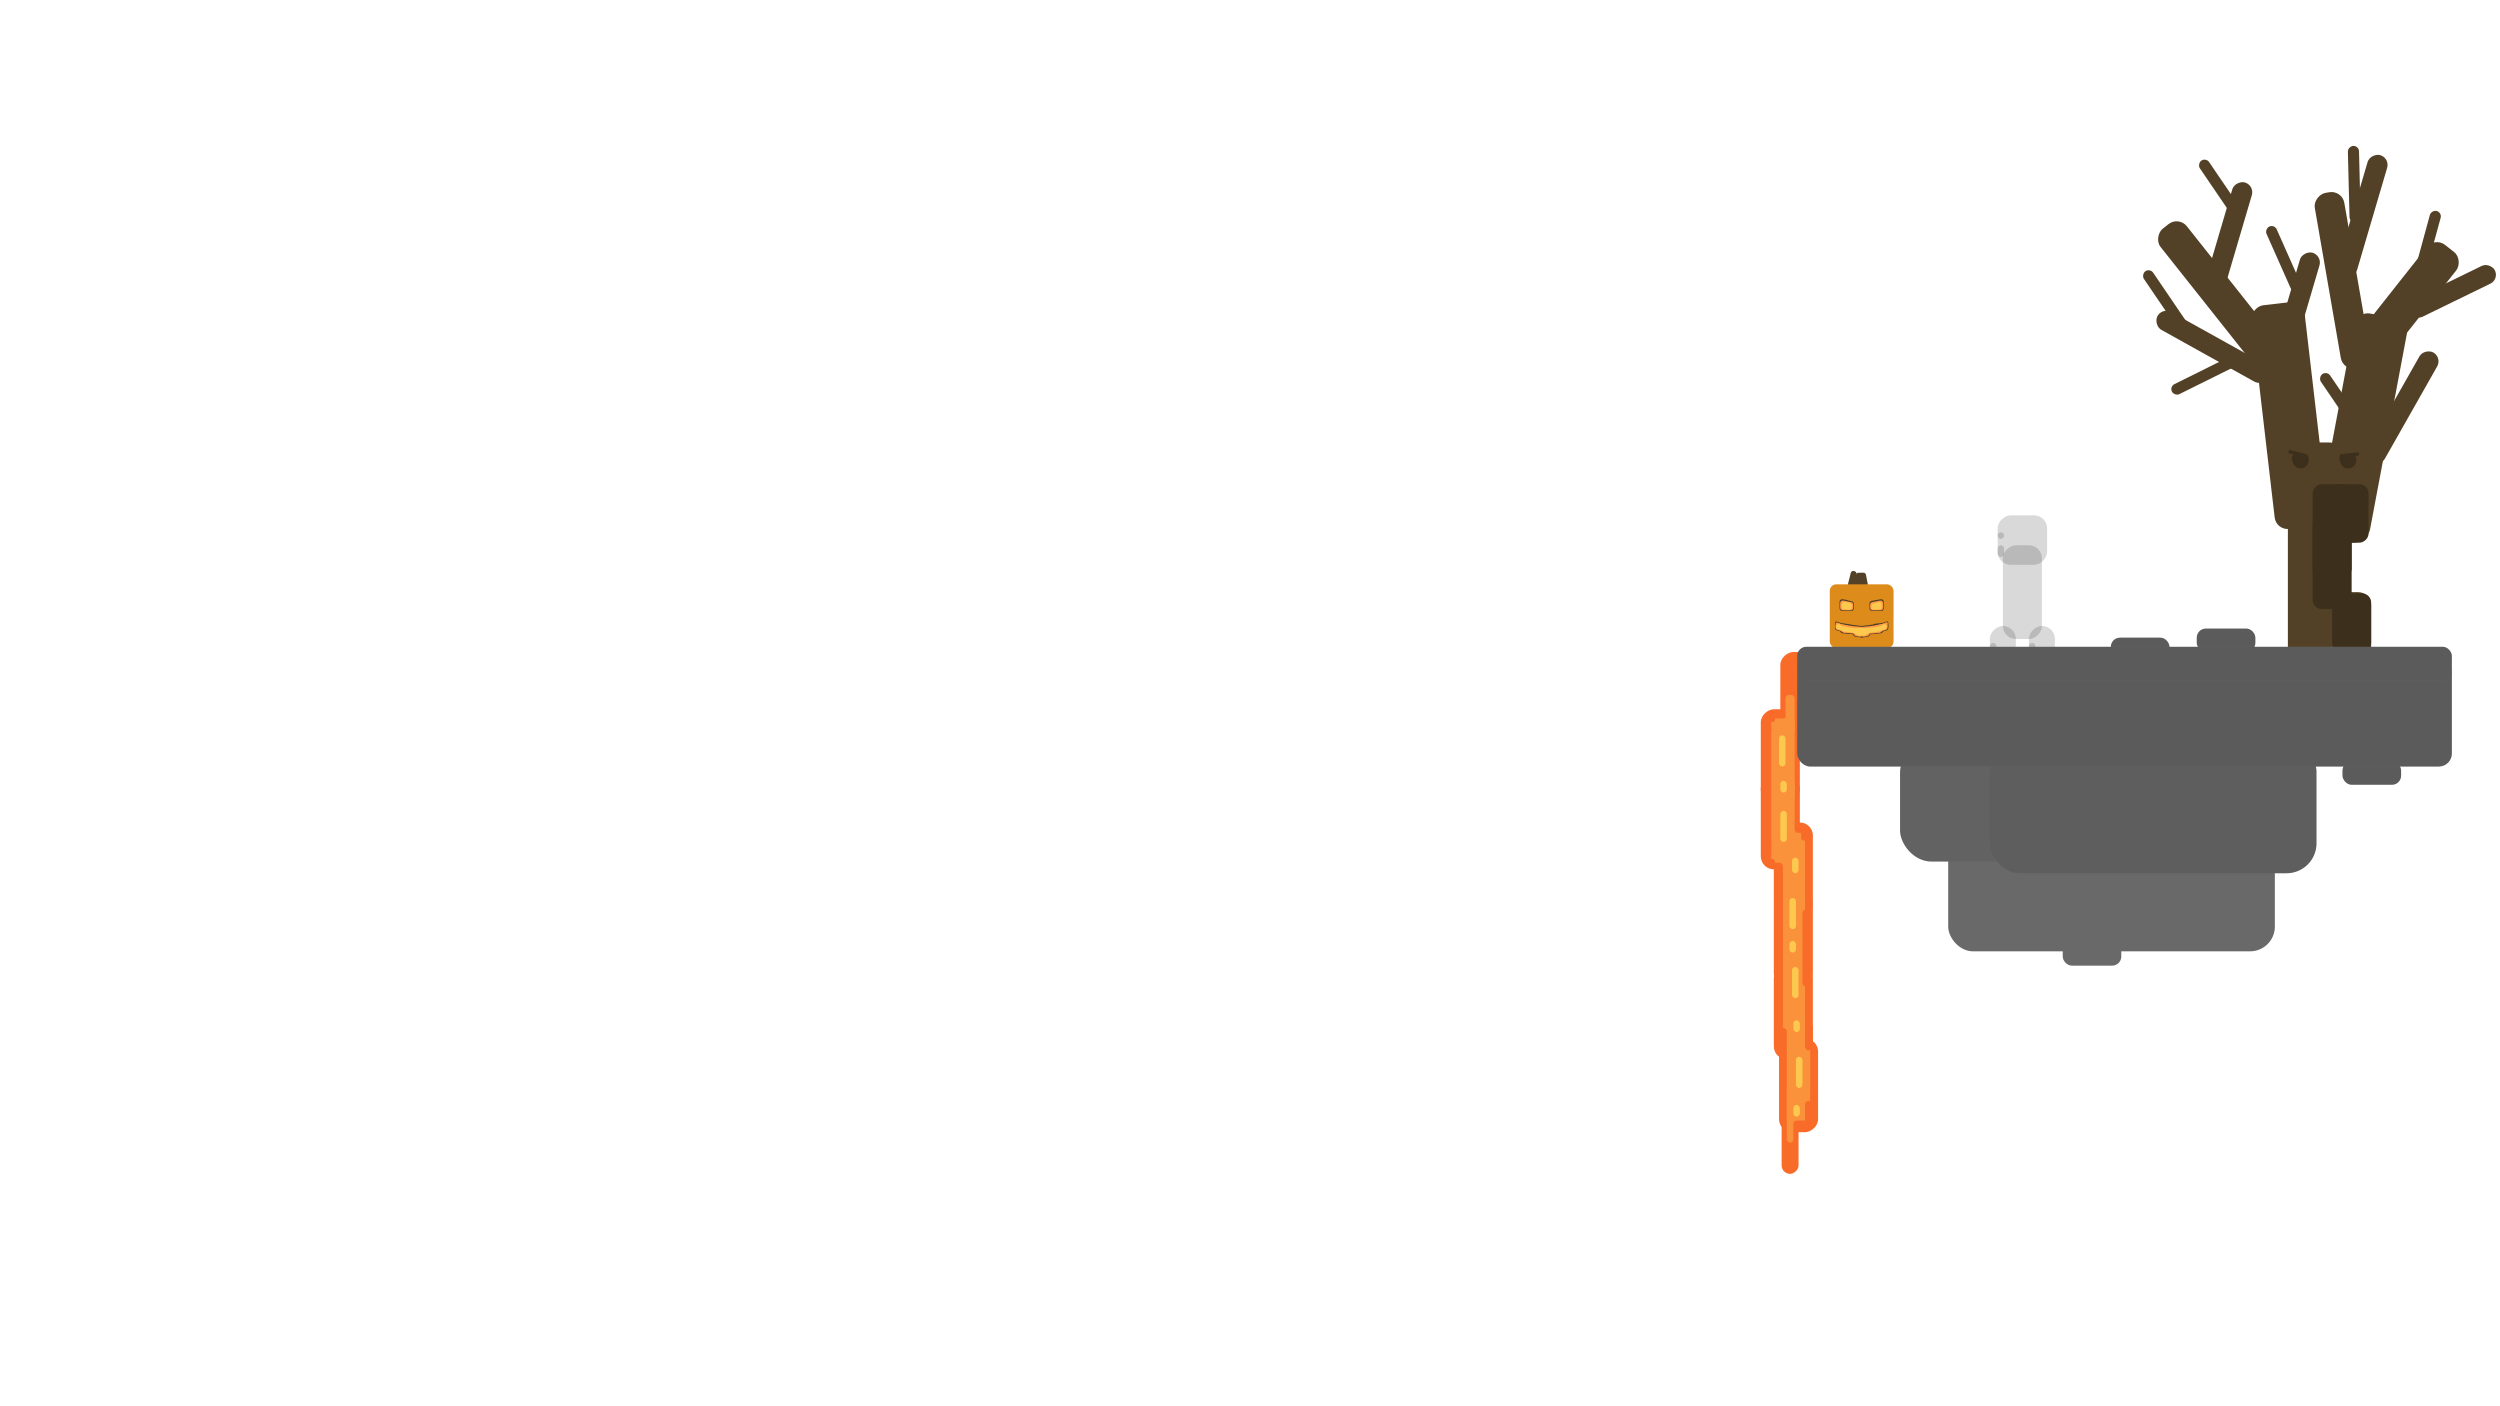 <svg width="1921" height="1080" viewBox="0 0 1921 1080" fill="none" xmlns="http://www.w3.org/2000/svg">
<rect x="1539" y="491" width="72" height="30" rx="10" transform="rotate(-90 1539 491)" fill="black" fill-opacity="0.15"/>
<rect x="1535" y="434" width="38" height="38" rx="10" transform="rotate(-90 1535 434)" fill="black" fill-opacity="0.15"/>
<rect x="1529" y="505" width="24" height="20" rx="10" transform="rotate(-90 1529 505)" fill="black" fill-opacity="0.15"/>
<rect x="1559" y="505" width="24" height="20" rx="10" transform="rotate(-90 1559 505)" fill="black" fill-opacity="0.15"/>
<rect x="1529" y="499" width="5" height="5" rx="2.5" transform="rotate(-90 1529 499)" fill="black" fill-opacity="0.15"/>
<rect x="1535" y="414" width="5" height="5" rx="2.5" transform="rotate(-90 1535 414)" fill="black" fill-opacity="0.15"/>
<rect x="1535" y="428" width="9" height="5" rx="2.5" transform="rotate(-90 1535 428)" fill="black" fill-opacity="0.15"/>
<rect x="1559" y="499" width="5" height="5" rx="2.5" transform="rotate(-90 1559 499)" fill="black" fill-opacity="0.15"/>
<rect x="1758" y="513" width="173" height="42" rx="10" transform="rotate(-90 1758 513)" fill="#534127"/>
<rect x="1777" y="417" width="62" height="42" rx="10" transform="rotate(-90 1777 417)" fill="#534127"/>
<rect x="1780" y="517" width="62" height="42" rx="10" transform="rotate(-90 1780 517)" fill="#534127"/>
<rect x="1749.01" y="407.582" width="173" height="41" rx="10" transform="rotate(-96.643 1749.01 407.582)" fill="#534127"/>
<rect x="1779" y="409.014" width="173" height="41" rx="10" transform="rotate(-79.339 1779 409.014)" fill="#534127"/>
<rect x="1826.64" y="284.625" width="28.852" height="108" rx="10" transform="rotate(-141.684 1826.64 284.625)" fill="#534127"/>
<rect x="1744.91" y="296.583" width="146.297" height="25.69" rx="10" transform="rotate(-128.421 1744.91 296.583)" fill="#534127"/>
<rect x="1800.38" y="284.916" width="137" height="23" rx="10" transform="rotate(-99.828 1800.38 284.916)" fill="#534127"/>
<rect x="1794" y="210.316" width="97.274" height="15.67" rx="7.835" transform="rotate(-73.599 1794 210.316)" fill="#534127"/>
<rect x="1693" y="221.193" width="86.722" height="15.67" rx="7.835" transform="rotate(-73.599 1693 221.193)" fill="#534127"/>
<rect x="1661.62" y="236" width="97.274" height="15.67" rx="7.835" transform="rotate(29.105 1661.62 236)" fill="#534127"/>
<rect x="1742" y="285.316" width="97.274" height="15.67" rx="7.835" transform="rotate(-73.599 1742 285.316)" fill="#534127"/>
<rect x="1815" y="351.623" width="97.274" height="15.67" rx="7.835" transform="rotate(-60.453 1815 351.623)" fill="#534127"/>
<rect x="1718.43" y="170.575" width="54.126" height="8.566" rx="4.283" transform="rotate(-124.215 1718.43 170.575)" fill="#534127"/>
<rect x="1761.83" y="225.259" width="54.126" height="8.566" rx="4.283" transform="rotate(-113.951 1761.83 225.259)" fill="#534127"/>
<rect x="1675.43" y="255.575" width="54.126" height="8.566" rx="4.283" transform="rotate(-124.215 1675.43 255.575)" fill="#534127"/>
<rect x="1805.47" y="171.045" width="58.85" height="8.566" rx="4.283" transform="rotate(-91.432 1805.47 171.045)" fill="#534127"/>
<rect x="1777" y="468" width="72" height="30" rx="7" transform="rotate(-90 1777 468)" fill="#3C2F1C"/>
<rect x="1777" y="444" width="72" height="30" rx="7" transform="rotate(-90 1777 444)" fill="#3C2F1C"/>
<rect x="1790" y="417" width="45" height="30" rx="7" transform="rotate(-90 1790 417)" fill="#3C2F1C"/>
<rect x="1792" y="501" width="45" height="30" rx="7" transform="rotate(-90 1792 501)" fill="#3C2F1C"/>
<path d="M1767.79 360C1764.97 360 1762.5 358.098 1761.78 355.369L1761.04 352.559C1760.72 351.339 1761.24 350.054 1762.33 349.404C1762.77 349.14 1763.27 349 1763.79 349H1771C1772.66 349 1774 350.343 1774 352V353.788C1774 357.219 1771.22 360 1767.79 360Z" fill="#3C2F1C"/>
<path d="M1759.46 348.469C1759.18 348.397 1758.93 348.238 1758.74 348.014L1758.56 347.789C1757.85 346.918 1758.58 345.627 1759.69 345.78L1772.3 349.03C1772.69 349.131 1772.92 349.526 1772.82 349.915C1772.55 350.95 1771.5 351.573 1770.46 351.306L1759.46 348.469Z" fill="#3C2F1C"/>
<path d="M1811.43 350.294C1811.72 350.264 1811.99 350.143 1812.2 349.949L1812.42 349.754C1813.25 348.998 1812.72 347.614 1811.6 347.599L1798.65 348.939C1798.25 348.981 1797.96 349.337 1798 349.736C1798.11 350.8 1799.06 351.573 1800.13 351.463L1811.43 350.294Z" fill="#3C2F1C"/>
<path d="M1804.29 360C1801.47 360 1799 358.098 1798.28 355.369L1797.54 352.559C1797.22 351.339 1797.74 350.054 1798.83 349.404C1799.27 349.14 1799.77 349 1800.29 349H1807.5C1809.16 349 1810.5 350.343 1810.5 352V353.788C1810.5 357.219 1807.72 360 1804.29 360Z" fill="#3C2F1C"/>
<rect x="1811.43" y="334.575" width="54.126" height="8.566" rx="4.283" transform="rotate(-124.215 1811.43 334.575)" fill="#534127"/>
<rect x="1854" y="213.214" width="54.126" height="8.566" rx="4.283" transform="rotate(-74.728 1854 213.214)" fill="#534127"/>
<rect x="1848" y="233.096" width="73.204" height="15.161" rx="7.581" transform="rotate(-26.005 1848 233.096)" fill="#534127"/>
<rect x="1667" y="297.074" width="54.126" height="8.566" rx="4.283" transform="rotate(-26.409 1667 297.074)" fill="#534127"/>
<rect x="1368" y="573" width="72" height="30" rx="10" transform="rotate(-90 1368 573)" fill="#F96B29"/>
<rect x="1353" y="617" width="72" height="30" rx="10" transform="rotate(-90 1353 617)" fill="#F96B29"/>
<rect x="1353" y="668" width="72" height="30" rx="10" transform="rotate(-90 1353 668)" fill="#F96B29"/>
<rect x="1363" y="704" width="72" height="30" rx="10" transform="rotate(-90 1363 704)" fill="#F96B29"/>
<rect x="1363" y="758" width="72" height="30" rx="10" transform="rotate(-90 1363 758)" fill="#F96B29"/>
<rect x="1363" y="814" width="72" height="30" rx="10" transform="rotate(-90 1363 814)" fill="#F96B29"/>
<rect x="1367" y="870" width="72" height="30" rx="10" transform="rotate(-90 1367 870)" fill="#F96B29"/>
<rect x="1369" y="902" width="49" height="13" rx="6.5" transform="rotate(-90 1369 902)" fill="#F96B29"/>
<rect x="1368" y="637" width="19" height="89" rx="2.5" fill="#F9923B"/>
<rect x="1358" y="599" width="21" height="64" rx="2.5" fill="#F9923B"/>
<rect x="1358" y="551" width="21" height="66" rx="2.5" fill="#F9923B"/>
<rect x="1368" y="623" width="5" height="24" rx="2.5" fill="#FDC84E"/>
<rect x="1377" y="659" width="5" height="12" rx="2.5" fill="#FDC84E"/>
<rect x="1373" y="834" width="5" height="44" rx="2.5" fill="#F9923B"/>
<rect x="1368" y="718" width="19" height="60" rx="2.5" fill="#F9923B"/>
<rect x="1373" y="804" width="18" height="59" rx="2.5" fill="#F9923B"/>
<rect x="1368" y="772" width="19" height="37" rx="2.5" fill="#F9923B"/>
<rect x="1377" y="743" width="5" height="24" rx="2.5" fill="#FDC84E"/>
<rect x="1380" y="812" width="5" height="24" rx="2.5" fill="#FDC84E"/>
<rect x="1367" y="565" width="5" height="24" rx="2.5" fill="#FDC84E"/>
<rect x="1356" y="555" width="5" height="100" rx="2.5" fill="#F96B29"/>
<rect x="1365" y="663" width="5" height="135" rx="2.5" fill="#F96B29"/>
<rect x="1372" y="534" width="7" height="30" rx="2.5" fill="#F9923B"/>
<rect x="1375" y="690" width="5" height="24" rx="2.5" fill="#FDC84E"/>
<rect x="1387" y="846" width="5" height="20" rx="2.5" fill="#F96B29"/>
<rect x="1378" y="861" width="11" height="5" rx="2.5" fill="#F96B29"/>
<rect x="1387" y="787" width="6" height="20" rx="2.5" fill="#F96B29"/>
<rect x="1385" y="699" width="5" height="59" rx="2.5" fill="#F96B29"/>
<rect x="1356" y="645" width="5" height="20" rx="2.5" fill="#F96B29"/>
<rect x="1359" y="660" width="5" height="7" rx="2.5" fill="#F96B29"/>
<rect x="1359" y="548" width="5" height="7" rx="2.5" fill="#F96B29"/>
<rect x="1379" y="635" width="12" height="5" rx="2.5" fill="#F96B29"/>
<rect x="1384" y="636" width="4" height="10" rx="2" fill="#F96B29"/>
<rect x="1356" y="549" width="5" height="16" rx="2.5" fill="#F96B29"/>
<rect x="1360" y="549" width="12" height="3" rx="1.5" fill="#F96B29"/>
<rect x="1366" y="790" width="7" height="22" rx="2.5" fill="#F96B29"/>
<rect x="1378" y="849" width="5" height="9" rx="2.5" fill="#FDC84E"/>
<rect x="1378" y="784" width="5" height="9" rx="2.5" fill="#FDC84E"/>
<rect x="1375" y="723" width="5" height="9" rx="2.5" fill="#FDC84E"/>
<rect x="1368" y="600" width="5" height="9" rx="2.5" fill="#FDC84E"/>
<rect x="1391" y="838" width="5" height="20" rx="2.5" fill="#F96B29"/>
<rect x="1585" y="724" width="45" height="18" rx="7" fill="#696969"/>
<rect x="1688" y="483" width="45" height="18" rx="7" fill="#818181"/>
<rect x="1688" y="483" width="45" height="18" rx="7" fill="black" fill-opacity="0.3"/>
<rect x="1800" y="585" width="45" height="18" rx="7" fill="#818181"/>
<rect x="1800" y="585" width="45" height="18" rx="7" fill="black" fill-opacity="0.3"/>
<rect x="1497" y="639" width="251" height="92" rx="19" fill="#696969"/>
<rect x="1460" y="570" width="251" height="92" rx="24" fill="#7A7A7A"/>
<rect x="1460" y="570" width="251" height="92" rx="24" fill="black" fill-opacity="0.2"/>
<rect x="1529" y="570" width="251" height="101" rx="23" fill="#686868"/>
<rect x="1529" y="570" width="251" height="101" rx="23" fill="black" fill-opacity="0.1"/>
<rect x="1622" y="490" width="45" height="18" rx="7" fill="#818181"/>
<rect x="1622" y="490" width="45" height="18" rx="7" fill="black" fill-opacity="0.3"/>
<rect x="1381" y="508" width="503" height="81" rx="10" fill="#818181"/>
<rect x="1381" y="508" width="503" height="81" rx="10" fill="black" fill-opacity="0.3"/>
<path d="M1431.83 440.043C1432.8 440.031 1433.63 440.713 1433.82 441.662L1434.56 445.511L1435.17 448.647C1435.41 449.872 1434.48 451.013 1433.23 451.027L1431.63 451.046L1428.13 451.086C1427.02 451.099 1426.12 450.214 1426.1 449.109L1426.06 445.609L1426.02 442.11C1426.01 441.005 1426.9 440.099 1428 440.087L1431.5 440.046L1431.83 440.043Z" fill="#534127"/>
<path d="M1420.48 453.984C1419.54 453.619 1419.02 452.611 1419.26 451.633L1420.76 445.672L1422.13 440.198C1422.43 439.031 1423.68 438.385 1424.8 438.821L1425.29 439.013C1425.95 439.268 1426.42 439.851 1426.54 440.546L1427.12 443.981L1428.35 448.039C1428.48 448.467 1428.46 448.927 1428.3 449.345L1426.44 454.152C1426.04 455.182 1424.88 455.692 1423.85 455.292L1420.67 454.057L1420.48 453.984Z" fill="#534127"/>
<rect x="1406" y="449" width="49" height="49" rx="5" fill="#DD8C1B"/>
<path d="M1414 482C1414 480.895 1414.9 480 1416 480H1422.5L1430.25 480.969C1430.42 480.99 1430.58 480.99 1430.75 480.969L1438.5 480H1445C1446.1 480 1447 480.895 1447 482V484.674C1447 485.708 1446.21 486.572 1445.18 486.665L1430.68 487.984C1430.56 487.994 1430.44 487.994 1430.32 487.984L1415.82 486.665C1414.79 486.572 1414 485.708 1414 484.674V482Z" fill="#534127"/>
<path d="M1410 480.735C1410 479.739 1410.73 478.895 1411.72 478.755L1413.2 478.543C1413.4 478.514 1413.6 478.516 1413.8 478.547L1421.31 479.733C1422.28 479.887 1423 480.725 1423 481.709V482V482.558C1423 483.419 1422.45 484.184 1421.63 484.456L1417.59 485.804C1417.2 485.932 1416.79 485.941 1416.41 485.83L1411.45 484.414C1410.59 484.169 1410 483.384 1410 482.491V480.735Z" fill="#534127"/>
<path d="M1410 478.477C1410 477.77 1410.71 477.286 1411.37 477.549L1413.86 478.542C1414.45 478.778 1414.67 479.497 1414.32 480.025L1413.3 481.555C1413.11 481.833 1412.8 482 1412.46 482H1411C1410.45 482 1410 481.552 1410 481V478.477Z" fill="#534127"/>
<path d="M1446.68 480.025C1446.33 479.497 1446.55 478.778 1447.14 478.542L1449.63 477.549C1450.29 477.286 1451 477.77 1451 478.477V481C1451 481.552 1450.55 482 1450 482H1448.54C1448.2 482 1447.89 481.833 1447.7 481.555L1446.68 480.025Z" fill="#534127"/>
<path d="M1438.69 480.886C1438.88 480.056 1439.57 479.433 1440.41 479.334L1447.24 478.53C1447.41 478.51 1447.59 478.512 1447.76 478.537L1449.28 478.755C1450.27 478.895 1451 479.739 1451 480.735V482.523C1451 483.401 1450.43 484.176 1449.59 484.434L1445.09 485.819C1444.7 485.937 1444.3 485.937 1443.91 485.819L1439.76 484.543C1438.77 484.236 1438.17 483.215 1438.4 482.198L1438.69 480.886Z" fill="#534127"/>
<path d="M1424 487C1424 485.895 1424.9 485 1426 485H1435C1436.1 485 1437 485.895 1437 487V487.284C1437 488.271 1436.28 489.111 1435.3 489.261L1430.8 489.953C1430.6 489.984 1430.4 489.984 1430.2 489.953L1425.7 489.261C1424.72 489.111 1424 488.271 1424 487.284V487Z" fill="#534127"/>
<path d="M1413.5 462.397C1413.5 461.149 1414.63 460.206 1415.86 460.429L1419 461L1423.03 462.098C1423.9 462.336 1424.5 463.126 1424.5 464.028V464.5V467.5C1424.5 468.605 1423.6 469.5 1422.5 469.5H1418.5H1415.5C1414.4 469.5 1413.5 468.605 1413.5 467.5V464V462.397Z" fill="#534127"/>
<path d="M1436.5 463.669C1436.5 462.703 1437.19 461.875 1438.14 461.702L1442 461L1445.14 460.429C1446.37 460.206 1447.5 461.149 1447.5 462.397V464V467.5C1447.5 468.605 1446.6 469.5 1445.5 469.5H1442H1438.5C1437.4 469.5 1436.5 468.605 1436.5 467.5V464V463.669Z" fill="#534127"/>
<path d="M1414 463.44C1414 462.178 1415.15 461.231 1416.39 461.478L1422.39 462.678C1423.33 462.865 1424 463.686 1424 464.64V467C1424 468.105 1423.1 469 1422 469H1416C1414.9 469 1414 468.105 1414 467V463.44Z" fill="#FE9A42"/>
<path d="M1410.94 480.078C1411.14 479.184 1412.06 478.646 1412.94 478.908L1421.16 481.362C1421.8 481.552 1422.18 482.204 1422.04 482.855C1421.89 483.541 1421.21 483.973 1420.52 483.821L1412.14 481.961C1411.29 481.772 1410.76 480.929 1410.94 480.078Z" fill="#FE9A42"/>
<path d="M1449.53 480.155C1449.33 479.261 1448.41 478.723 1447.54 478.985L1439.31 481.439C1438.67 481.629 1438.29 482.281 1438.43 482.932C1438.59 483.618 1439.27 484.05 1439.95 483.898L1448.33 482.037C1449.18 481.849 1449.72 481.006 1449.53 480.155Z" fill="#FE9A42"/>
<path d="M1437 464.64C1437 463.686 1437.67 462.865 1438.61 462.678L1444.61 461.478C1445.85 461.231 1447 462.178 1447 463.44V467C1447 468.105 1446.1 469 1445 469H1439C1437.9 469 1437 468.105 1437 467V464.64Z" fill="#FE9A42"/>
<path d="M1438 465.562C1438 464.644 1438.62 463.844 1439.51 463.621L1443.51 462.621C1444.78 462.306 1446 463.26 1446 464.562V466.19C1446 467.218 1445.22 468.078 1444.2 468.18L1441 468.5H1440C1438.9 468.5 1438 467.605 1438 466.5V465.562Z" fill="#FDC84E"/>
<path d="M1415 464.41C1415 463.158 1416.14 462.213 1417.37 462.444L1421.37 463.194C1422.31 463.371 1423 464.197 1423 465.16V466.5C1423 467.605 1422.1 468.5 1421 468.5H1419L1416.75 468.219C1415.75 468.094 1415 467.243 1415 466.234V464.41Z" fill="#FDC84E"/>
<path d="M1415 481.38C1415 481.147 1414.87 480.934 1414.66 480.83C1414.03 480.514 1414.34 479.557 1415.04 479.674L1422.98 481L1430.3 481.73C1430.43 481.743 1430.57 481.743 1430.7 481.73L1438.02 481L1445.81 479.581C1446.52 479.451 1446.91 480.396 1446.3 480.801C1446.11 480.925 1446 481.135 1446 481.359V484.074C1446 485.098 1445.23 485.956 1444.21 486.063L1430.71 487.478C1430.57 487.493 1430.43 487.493 1430.29 487.478L1416.79 486.063C1415.77 485.956 1415 485.098 1415 484.074V481.38Z" fill="#FE9A42"/>
<path d="M1410.5 480.65C1410.7 478.982 1412.74 478.29 1413.92 479.494L1414.35 479.941C1414.53 480.124 1414.74 480.271 1414.98 480.374L1417.43 481.463C1417.66 481.566 1417.91 481.623 1418.16 481.633L1421.04 481.749C1421.17 481.755 1421.3 481.771 1421.42 481.8L1422.8 482.121C1423.87 482.372 1424.54 483.447 1424.29 484.523L1424.19 484.979C1423.96 485.951 1423.05 486.608 1422.06 486.517L1416.75 486.034C1416.27 486.012 1415.81 485.81 1415.47 485.467L1415.33 485.334C1415.11 485.114 1414.85 484.949 1414.55 484.851L1413.5 484.5L1411.77 483.983C1410.84 483.704 1410.24 482.794 1410.36 481.827L1410.5 480.65Z" fill="#FE9A42"/>
<path d="M1450.25 480.792C1450.05 479.123 1448.01 478.432 1446.84 479.635L1446.4 480.083C1446.22 480.265 1446.01 480.412 1445.78 480.515L1443.32 481.605C1443.09 481.707 1442.84 481.765 1442.59 481.775L1439.71 481.891C1439.58 481.896 1439.46 481.913 1439.34 481.941L1437.96 482.263C1436.88 482.513 1436.21 483.588 1436.46 484.664L1436.57 485.12C1436.79 486.093 1437.7 486.749 1438.7 486.658L1444 486.175L1444.44 486.097C1444.81 486.034 1445.15 485.87 1445.42 485.625L1445.85 485.251C1446.03 485.085 1446.25 484.956 1446.49 484.87L1447.5 484.5L1448.94 484.101C1449.89 483.837 1450.51 482.916 1450.39 481.934L1450.25 480.792Z" fill="#FE9A42"/>
<path d="M1436.52 486.361C1436.32 485.131 1435.05 484.385 1433.88 484.804L1431.63 485.607C1430.79 485.905 1430.29 486.758 1430.43 487.632C1430.6 488.631 1431.54 489.306 1432.54 489.141L1434.89 488.751C1435.98 488.571 1436.72 487.541 1436.54 486.452L1436.52 486.361Z" fill="#FE9A42"/>
<path d="M1424.55 486.411C1424.75 485.183 1426.01 484.437 1427.19 484.853L1429.46 485.658C1430.29 485.952 1430.78 486.797 1430.64 487.663C1430.48 488.651 1429.54 489.32 1428.56 489.156L1426.18 488.763C1425.09 488.583 1424.36 487.553 1424.54 486.464L1424.55 486.411Z" fill="#FE9A42"/>
<path d="M1427 486H1434V488.571L1432 489C1431.41 489 1431.09 489 1430.5 489C1430.5 489 1429.59 489 1429 489L1427 488.571V486Z" fill="#FE9A42"/>
<path d="M1448.77 482.489C1449.45 482.714 1450.18 482.282 1450.3 481.574L1450.41 480.922L1450.45 480.423L1450.54 479.035C1450.59 478.336 1449.85 477.859 1449.23 478.19L1447.76 478.978C1447.39 479.174 1447.51 479.727 1447.93 479.754C1448.2 479.773 1448.38 480.054 1448.29 480.314L1447.99 481.095C1447.78 481.644 1448.07 482.257 1448.63 482.441L1448.77 482.489Z" fill="#FE9A42"/>
<path d="M1412.03 482.672C1411.34 482.852 1410.65 482.372 1410.57 481.658L1410.5 481L1410.5 480.5L1410.5 479.108C1410.5 478.408 1411.27 477.981 1411.86 478.353L1413.28 479.236C1413.63 479.456 1413.47 480 1413.06 480C1412.78 480 1412.58 480.269 1412.66 480.534L1412.91 481.334C1413.08 481.896 1412.75 482.487 1412.18 482.635L1412.03 482.672Z" fill="#FE9A42"/>
<path d="M1410.79 481.637C1410.69 479.755 1413.02 478.795 1414.28 480.195L1414.54 480.492C1414.84 480.821 1415.24 481.043 1415.67 481.122L1420.5 482L1425 482.5L1427.78 482.5C1428.77 482.5 1429.61 483.224 1429.76 484.203L1430.06 486.245C1430.34 488.109 1428.03 489.2 1426.77 487.799C1426.59 487.602 1426.38 487.444 1426.13 487.336L1423.71 486.252C1423.53 486.169 1423.33 486.115 1423.13 486.091L1416.99 485.363L1416.93 485.358C1416.52 485.325 1416.13 485.167 1415.82 484.905L1415.65 484.77C1415.45 484.604 1415.22 484.479 1414.98 484.402L1413.96 484.085L1412.25 483.594C1411.42 483.359 1410.84 482.628 1410.8 481.775L1410.79 481.637Z" fill="#FDC84E"/>
<path d="M1449.8 481.637C1449.9 479.755 1447.57 478.795 1446.31 480.195L1446.05 480.492C1445.75 480.821 1445.35 481.043 1444.92 481.122L1440.09 482L1435.59 482.5L1432.81 482.5C1431.82 482.5 1430.98 483.224 1430.83 484.203L1430.53 486.245C1430.25 488.109 1432.56 489.2 1433.82 487.799C1434 487.602 1434.22 487.444 1434.46 487.336L1436.88 486.252C1437.06 486.169 1437.26 486.115 1437.46 486.091L1443.6 485.363L1443.66 485.358C1444.07 485.325 1444.46 485.167 1444.77 484.905L1444.94 484.77C1445.14 484.604 1445.37 484.479 1445.61 484.402L1446.63 484.085L1448.34 483.594C1449.17 483.359 1449.75 482.628 1449.79 481.775L1449.8 481.637Z" fill="#FDC84E"/>
<path d="M1426.43 484.858C1426.21 483.63 1427.15 482.5 1428.4 482.5H1430H1432C1433.1 482.5 1434 483.395 1434 484.5V486.36C1434 487.314 1433.33 488.135 1432.39 488.322L1431.69 488.461C1431.57 488.487 1431.43 488.5 1431.3 488.5H1429.25C1429.08 488.5 1428.92 488.48 1428.76 488.44L1428.25 488.313C1427.49 488.122 1426.91 487.503 1426.77 486.73L1426.43 484.858Z" fill="#FDC84E"/>
<rect x="1381" y="497" width="503" height="26" rx="7" fill="#818181"/>
<rect x="1381" y="497" width="503" height="26" rx="7" fill="black" fill-opacity="0.3"/>
</svg>
